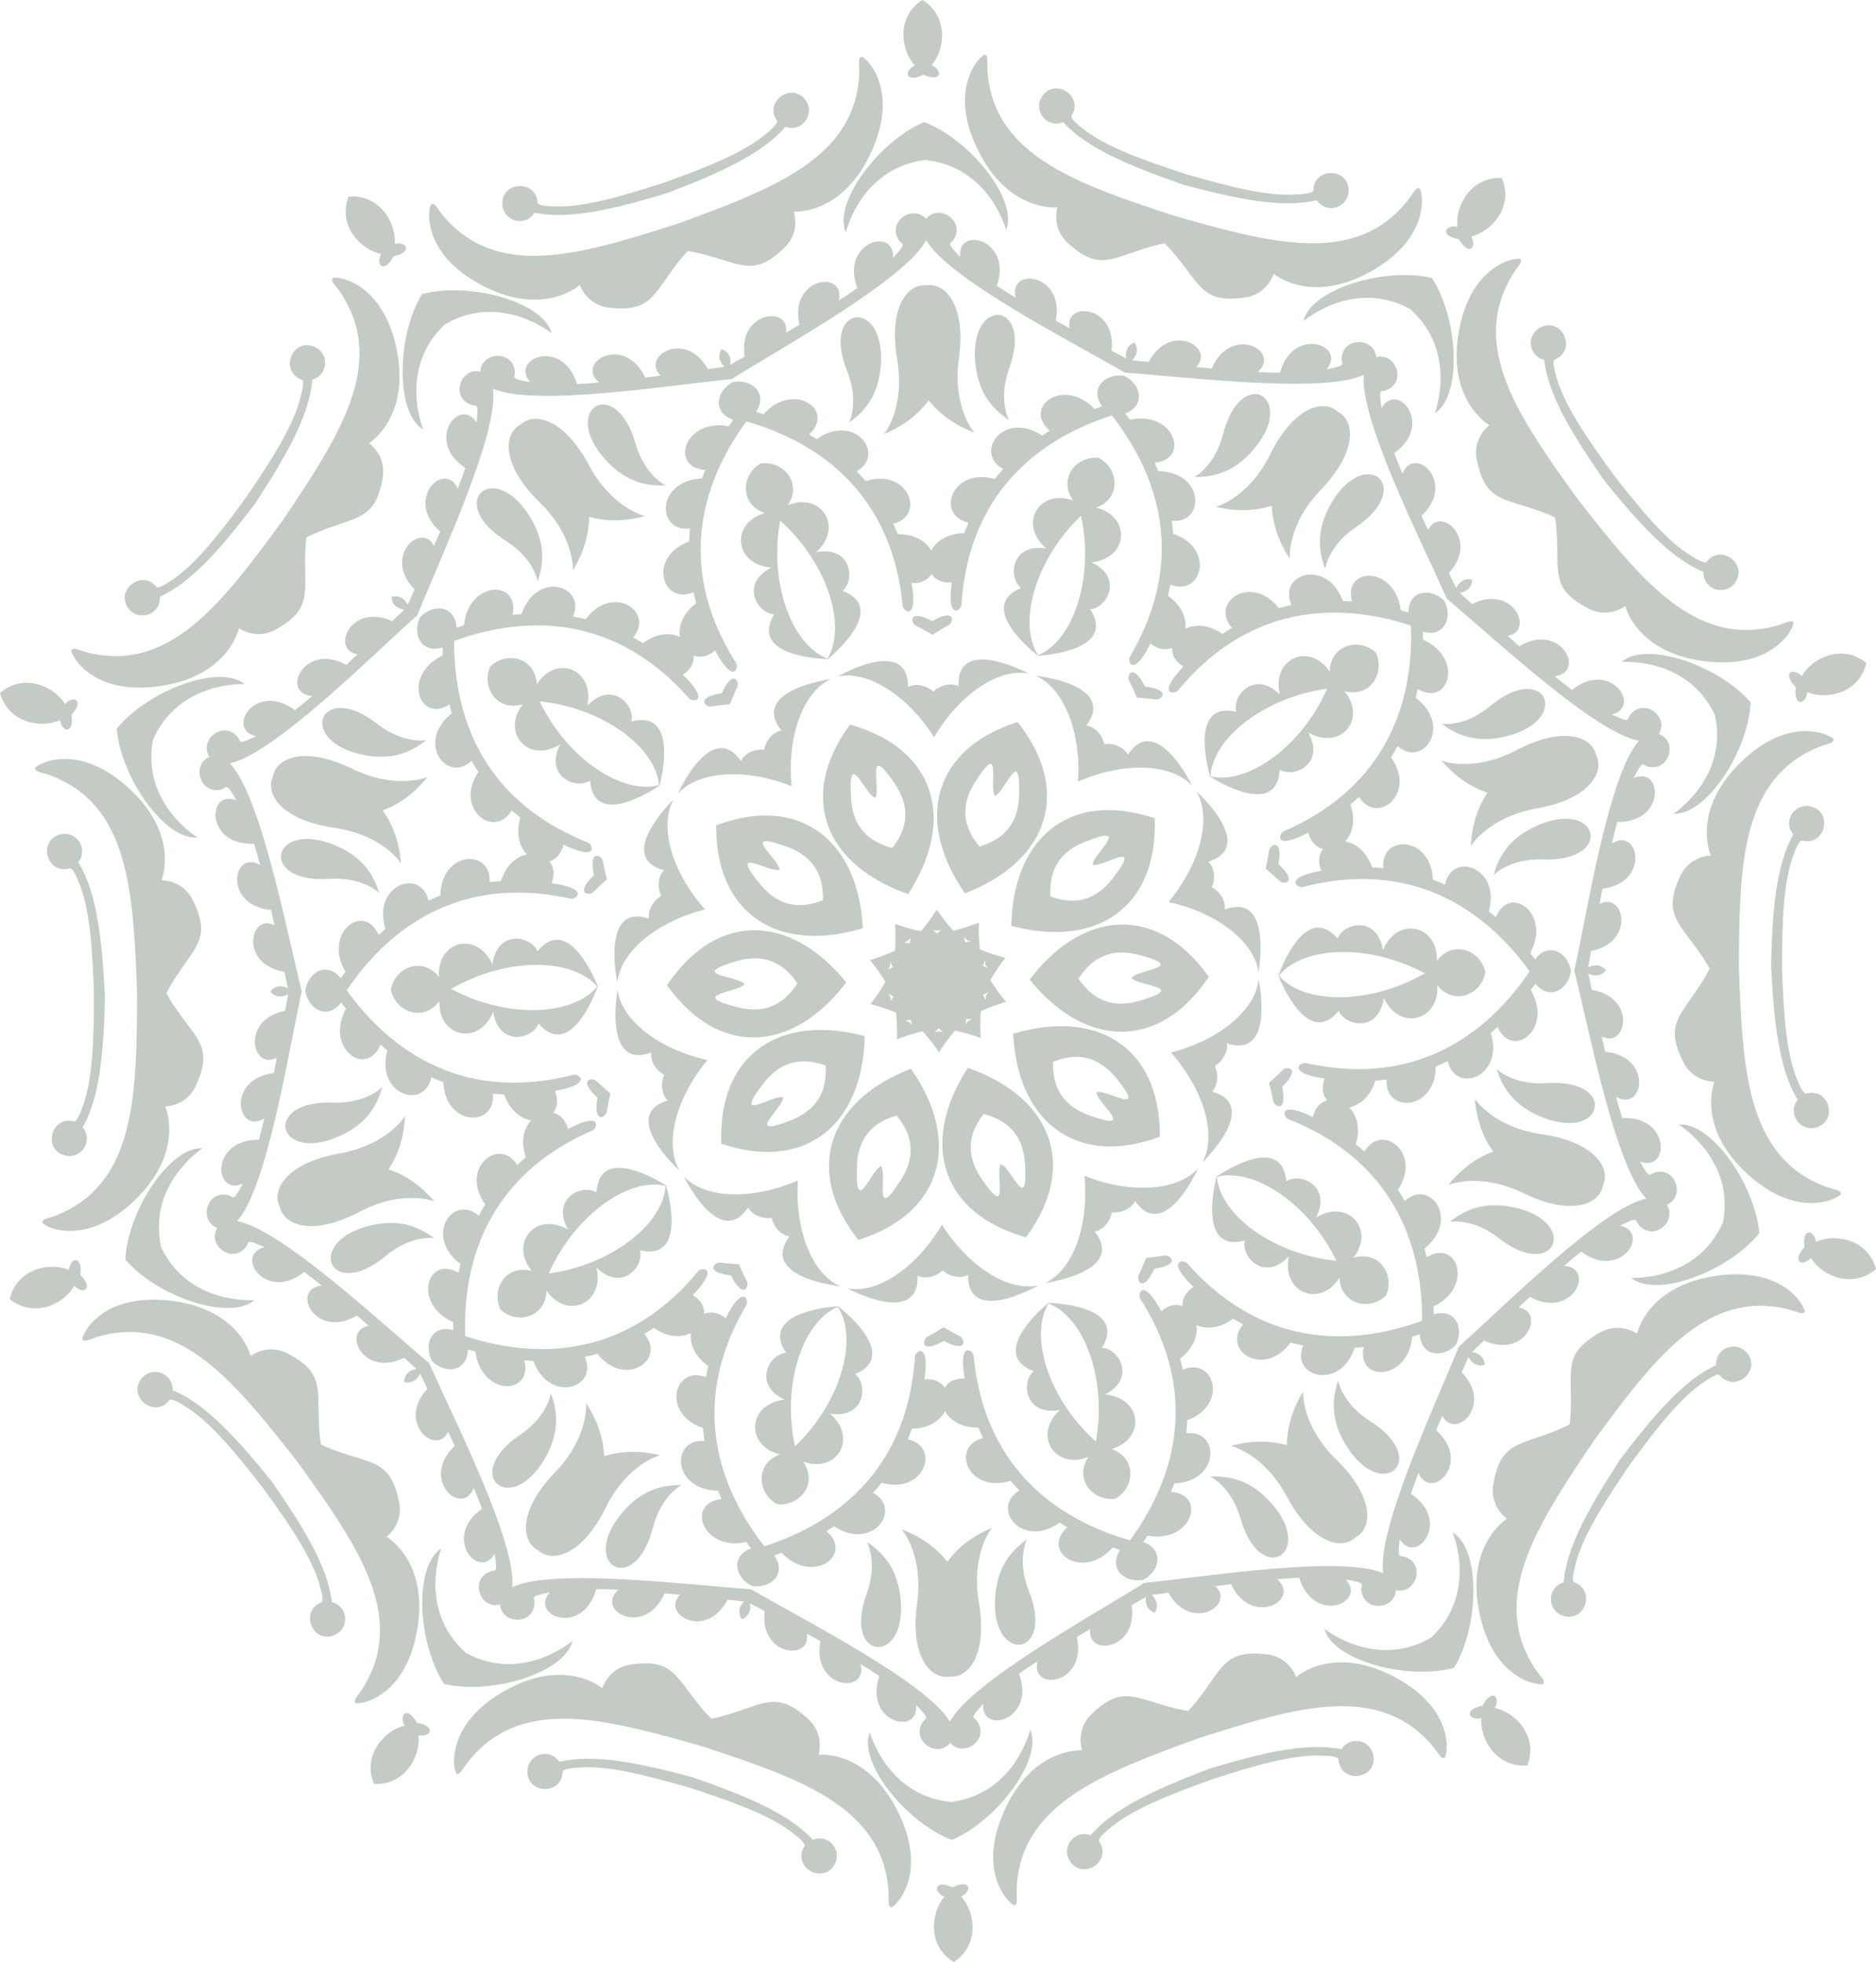 <?xml version="1.0" encoding="UTF-8"?>
<svg id="Layer_2" data-name="Layer 2" xmlns="http://www.w3.org/2000/svg" viewBox="0 0 245.2 256.48">
  <defs>
    <style>
      .cls-1 {
        opacity: .4;
      }

      .cls-2 {
        fill: #6b7c6d;
      }
    </style>
  </defs>
  <g id="Layer_1-2" data-name="Layer 1">
    <g class="cls-1">
      <g>
        <path class="cls-2" d="m90.61,232.35c-6.77-1.81-12.92-3.15-17.51-2.04-1.29-1.9-4.1-.98-4.17,1.2-.09,3.04,4.51,3.19,4.6.14.01-.46,1.49-.54,1.95-.57,3.79-.36,8.92.96,14.71,2.64,5.73,1.86,10.72,3.66,13.65,6.08.36.29,1.54,1.18,1.29,1.57-1.63,2.57,2.25,5.04,3.89,2.47,1.17-1.84-.64-4.18-2.78-3.33-3.18-3.5-9.01-5.84-15.64-8.15Z"/>
        <path class="cls-2" d="m35.52,193.66c-4.41-5.45-8.6-10.14-12.97-11.94.07-2.3-2.74-3.21-4.08-1.48-1.86,2.41,1.77,5.23,3.64,2.82.28-.37,1.52.44,1.92.68,3.28,1.94,6.66,6.02,10.35,10.78,3.54,4.87,6.52,9.26,7.47,12.94.12.45.55,1.86.12,2.03-2.83,1.12-1.14,5.4,1.69,4.28,2.03-.8,1.94-3.76-.29-4.33-.51-4.7-3.86-10.02-7.86-15.78Z"/>
        <path class="cls-2" d="m13.7,129.99c-.37-7-.99-13.26-3.47-17.29,1.41-1.81-.33-4.21-2.43-3.6-2.92.85-1.64,5.27,1.29,4.42.44-.13.97,1.25,1.15,1.68,1.51,3.5,1.85,8.78,2.04,14.81,0,6.02-.17,11.32-1.56,14.86-.16.44-.65,1.83-1.09,1.72-2.95-.76-4.09,3.7-1.14,4.46,2.11.54,3.78-1.9,2.31-3.67,2.35-4.1,2.77-10.38,2.92-17.39Z"/>
        <path class="cls-2" d="m33.47,65.64c3.82-5.88,6.99-11.31,7.35-16.02,2.21-.64,2.2-3.6.15-4.34-2.87-1.03-4.42,3.3-1.56,4.33.44.16.05,1.58-.06,2.04-.83,3.72-3.67,8.19-7.05,13.18-3.54,4.87-6.79,9.06-10,11.11-.39.26-1.6,1.1-1.89.75-1.94-2.35-5.49.59-3.55,2.93,1.39,1.68,4.18.68,4.03-1.61,4.31-1.94,8.34-6.77,12.58-12.35Z"/>
        <path class="cls-2" d="m87.29,25.21c6.55-2.51,12.3-5.04,15.37-8.64,2.16.78,3.9-1.62,2.67-3.42-1.71-2.52-5.52.07-3.8,2.59.26.38-.89,1.31-1.24,1.61-2.86,2.52-7.78,4.47-13.45,6.51-5.73,1.86-10.82,3.34-14.62,3.11-.46-.02-1.94-.05-1.97-.51-.19-3.04-4.78-2.75-4.59.29.14,2.18,2.98,3,4.21,1.06,4.63.97,10.73-.57,17.44-2.6Z"/>
        <path class="cls-2" d="m154.59,24.13c6.77,1.81,12.92,3.15,17.51,2.04,1.29,1.9,4.1.98,4.17-1.2.09-3.04-4.51-3.19-4.6-.14-.01.46-1.49.54-1.95.57-3.79.36-8.92-.96-14.71-2.64-5.73-1.86-10.72-3.66-13.65-6.08-.36-.29-1.54-1.18-1.29-1.57,1.63-2.57-2.25-5.04-3.89-2.47-1.17,1.84.64,4.18,2.78,3.33,3.18,3.5,9.01,5.84,15.64,8.15Z"/>
        <path class="cls-2" d="m209.68,62.82c4.41,5.45,8.6,10.14,12.97,11.94-.07,2.3,2.74,3.21,4.08,1.48,1.86-2.41-1.77-5.23-3.64-2.82-.28.37-1.52-.44-1.92-.68-3.28-1.94-6.66-6.02-10.35-10.78-3.54-4.87-6.52-9.26-7.47-12.94-.12-.45-.55-1.86-.12-2.03,2.83-1.12,1.14-5.4-1.69-4.28-2.03.8-1.94,3.76.29,4.33.51,4.7,3.86,10.02,7.86,15.78Z"/>
        <path class="cls-2" d="m231.5,126.49c.37,7,.99,13.26,3.47,17.29-1.41,1.81.33,4.21,2.43,3.6,2.92-.85,1.64-5.27-1.29-4.42-.44.13-.97-1.25-1.15-1.68-1.51-3.5-1.85-8.78-2.04-14.81,0-6.02.17-11.32,1.56-14.86.16-.44.65-1.83,1.09-1.72,2.95.76,4.09-3.7,1.14-4.46-2.11-.54-3.78,1.9-2.31,3.67-2.35,4.1-2.77,10.38-2.92,17.39Z"/>
        <path class="cls-2" d="m211.73,190.84c-3.82,5.88-6.99,11.31-7.35,16.02-2.21.64-2.2,3.6-.15,4.34,2.87,1.03,4.42-3.3,1.56-4.33-.44-.16-.05-1.58.06-2.04.83-3.72,3.67-8.19,7.05-13.18,3.54-4.87,6.79-9.06,10-11.11.39-.26,1.6-1.1,1.89-.75,1.94,2.35,5.49-.59,3.55-2.93-1.39-1.68-4.18-.68-4.03,1.61-4.31,1.94-8.34,6.77-12.58,12.35Z"/>
        <path class="cls-2" d="m157.91,231.27c-6.55,2.51-12.3,5.04-15.37,8.64-2.16-.78-3.9,1.62-2.67,3.42,1.71,2.52,5.52-.07,3.8-2.59-.26-.38.89-1.31,1.24-1.61,2.86-2.52,7.78-4.47,13.45-6.51,5.73-1.86,10.82-3.34,14.62-3.11.46.02,1.94.05,1.97.51.19,3.04,4.78,2.75,4.59-.29-.14-2.18-2.98-3-4.21-1.06-4.63-.97-10.73.57-17.44,2.6Z"/>
        <path class="cls-2" d="m48.88,233.2c3.99.22,6.12-3.56,5.82-6.36,1.64.28,2.29-1.15-.01-1.59-.06-.01-.13-.03-.19-.04-.03-.06-.07-.11-.1-.17-1.2-2.02-2.31-.92-1.5.53-2.74.66-5.57,3.95-4.01,7.63Z"/>
        <path class="cls-2" d="m1.27,169.82c3.1,2.52,7.04.72,8.44-1.73,1.17,1.19,2.53.42.92-1.29-.04-.05-.09-.1-.13-.15,0-.06,0-.13.02-.2.22-2.34-1.33-2.11-1.52-.45-2.61-1.08-6.83-.08-7.73,3.82Z"/>
        <path class="cls-2" d="m0,90.57c1.03,3.86,5.27,4.73,7.85,3.57.25,1.65,1.8,1.82,1.51-.5,0-.06-.01-.13-.02-.19.04-.05.08-.1.13-.15,1.55-1.76.16-2.49-.96-1.26-1.48-2.4-5.48-4.07-8.49-1.46Z"/>
        <path class="cls-2" d="m45.56,25.7c-1.44,3.73,1.49,6.92,4.25,7.5-.77,1.48.38,2.53,1.52.48.03-.06.06-.11.1-.17.06-.02.13-.03.19-.05,2.29-.52,1.59-1.92-.04-1.59.22-2.81-2.04-6.52-6.02-6.17Z"/>
        <path class="cls-2" d="m120.54,0c-3.36,2.17-2.86,6.48-.97,8.56-1.49.74-1.18,2.28.94,1.28.06-.03.12-.05.18-.08.06.02.12.05.18.07,2.15.93,2.42-.61.9-1.31,1.83-2.15,2.18-6.47-1.24-8.53Z"/>
        <path class="cls-2" d="m196.31,23.28c-3.99-.22-6.12,3.56-5.82,6.36-1.64-.28-2.29,1.15.01,1.59.06.01.13.03.19.04.03.06.07.11.1.17,1.2,2.02,2.31.92,1.5-.53,2.74-.66,5.57-3.95,4.01-7.63Z"/>
        <path class="cls-2" d="m243.93,86.66c-3.1-2.52-7.04-.72-8.44,1.73-1.17-1.19-2.53-.42-.92,1.29.04.05.09.1.13.15,0,.06,0,.13-.01.2-.22,2.34,1.33,2.11,1.52.45,2.61,1.08,6.83.08,7.73-3.82Z"/>
        <path class="cls-2" d="m245.2,165.91c-1.03-3.86-5.27-4.73-7.85-3.57-.25-1.65-1.8-1.82-1.51.5,0,.06.01.13.02.19-.04.05-.08.1-.13.15-1.55,1.76-.16,2.49.96,1.26,1.48,2.4,5.48,4.07,8.49,1.46Z"/>
        <path class="cls-2" d="m199.64,230.78c1.44-3.73-1.49-6.92-4.25-7.5.77-1.48-.38-2.53-1.52-.48-.03.06-.06.11-.1.17-.06.02-.13.03-.19.05-2.29.51-1.59,1.92.04,1.59-.22,2.81,2.04,6.52,6.02,6.17Z"/>
        <path class="cls-2" d="m124.66,256.48c3.36-2.17,2.86-6.48.97-8.56,1.49-.74,1.18-2.28-.94-1.28-.06.03-.12.05-.18.08-.06-.02-.12-.05-.18-.07-2.15-.93-2.42.61-.9,1.31-1.83,2.15-2.18,6.47,1.24,8.53Z"/>
        <path class="cls-2" d="m41.95,188.83c-.09-.5-.16-1.09-.21-1.77-.38-5.46.83-7.51-4.13-10.12-2.65-1.4-4.85.31-4.85.31,0,0-1.51-6.38-10.95-7.27-9.34-.88-11.46,5.36-10.99,5.16.51.51,1.23-.65,5.24-.99,8.94-.56,15.37,7.44,22.84,16.98,7.09,9.83,12.98,18.23,9.95,26.67-1.45,3.75-2.77,4.12-2.41,4.76-.32.4,6.26.09,8.02-9.12,1.77-9.32-3.94-12.54-3.94-12.54,0,0,2.25-1.64,1.64-4.57-1.13-5.49-3.43-4.9-8.57-6.79-.64-.24-1.19-.47-1.64-.69Z"/>
        <path class="cls-2" d="m21.74,129.86c.22-.46.51-.97.87-1.56,2.9-4.64,5.08-5.59,2.6-10.62-1.33-2.69-4.1-2.6-4.1-2.6,0,0,2.53-6.05-4.58-12.32-7.04-6.2-12.43-2.4-11.93-2.29.11.72,1.37.2,4.82,2.28,7.56,4.81,8.06,15.05,8.5,27.17-.04,12.12-.22,22.38-7.62,27.42-3.38,2.18-4.66,1.71-4.75,2.43-.5.13,5.01,3.76,11.85-2.67,6.91-6.49,4.19-12.46,4.19-12.46,0,0,2.78,0,4.02-2.73,2.32-5.1.1-5.98-2.94-10.53-.38-.57-.69-1.08-.92-1.53Z"/>
        <path class="cls-2" d="m40.05,70.26c.45-.24.98-.49,1.62-.75,5.07-2.05,7.4-1.54,8.35-7.06.51-2.95-1.79-4.52-1.79-4.52,0,0,5.61-3.41,3.53-12.66-2.05-9.15-8.64-9.25-8.3-8.86-.33.64.99.97,2.56,4.68,3.29,8.33-2.32,16.92-9.09,26.97-7.16,9.78-13.33,17.98-22.29,17.71-4.02-.22-4.78-1.36-5.27-.83-.48-.19,1.85,5.98,11.15,4.8,9.41-1.19,10.71-7.62,10.71-7.62,0,0,2.25,1.63,4.86.15,4.87-2.77,3.6-4.78,3.81-10.25.03-.69.08-1.27.15-1.78Z"/>
        <path class="cls-2" d="m89.89,32.82c.5.07,1.08.18,1.75.35,5.31,1.32,6.89,3.11,10.9-.8,2.15-2.09,1.21-4.71,1.21-4.71,0,0,6.54.54,10.3-8.17,3.72-8.61-1.56-12.56-1.51-12.05-.65.33.23,1.37-.67,5.29-2.23,8.68-11.82,12.32-23.21,16.48-11.54,3.7-21.35,6.71-28.44,1.23-3.12-2.54-3.07-3.9-3.78-3.77-.28-.43-2.02,5.93,6.2,10.44,8.31,4.57,13.14.13,13.14.13,0,0,.86,2.64,3.84,2.98,5.57.63,5.72-1.75,9.1-6.05.42-.54.81-.98,1.17-1.35Z"/>
        <path class="cls-2" d="m152.23,31.82c.37.35.77.78,1.21,1.31,3.52,4.19,3.75,6.56,9.29,5.76,2.97-.43,3.74-3.1,3.74-3.1,0,0,4.97,4.28,13.13-.55,8.07-4.78,6.12-11.08,5.86-10.64-.72-.12-.62,1.25-3.66,3.88-6.91,5.71-16.81,3.02-28.46-.31-11.52-3.79-21.21-7.12-23.73-15.72-1.03-3.89-.19-4.96-.84-5.27.03-.51-5.12,3.6-1.12,12.09,4.04,8.58,10.56,7.83,10.56,7.83,0,0-.86,2.64,1.36,4.67,4.14,3.78,5.66,1.95,10.92.45.66-.19,1.24-.32,1.74-.41Z"/>
        <path class="cls-2" d="m203.24,67.65c.09.5.16,1.09.21,1.77.38,5.46-.83,7.51,4.13,10.12,2.65,1.4,4.85-.31,4.85-.31,0,0,1.51,6.38,10.95,7.27,9.34.88,11.46-5.36,10.99-5.16-.51-.51-1.23.65-5.24.99-8.94.56-15.37-7.44-22.84-16.98-7.09-9.83-12.98-18.23-9.95-26.67,1.45-3.75,2.77-4.12,2.41-4.76.32-.4-6.26-.09-8.02,9.12-1.77,9.32,3.94,12.54,3.94,12.54,0,0-2.25,1.64-1.64,4.57,1.13,5.49,3.43,4.9,8.57,6.79.65.24,1.19.47,1.64.69Z"/>
        <path class="cls-2" d="m223.46,126.62c-.22.46-.51.97-.87,1.56-2.9,4.64-5.08,5.59-2.6,10.62,1.33,2.69,4.1,2.6,4.1,2.6,0,0-2.53,6.05,4.58,12.32,7.04,6.2,12.43,2.4,11.93,2.29-.11-.72-1.37-.2-4.82-2.28-7.56-4.81-8.06-15.05-8.5-27.17.04-12.12.22-22.38,7.62-27.42,3.38-2.18,4.66-1.71,4.75-2.43.5-.13-5.01-3.76-11.85,2.67-6.91,6.49-4.19,12.46-4.19,12.46,0,0-2.78,0-4.02,2.73-2.32,5.1-.1,5.98,2.94,10.53.38.57.69,1.08.92,1.53Z"/>
        <path class="cls-2" d="m205.15,186.21c-.45.24-.98.49-1.62.75-5.07,2.05-7.4,1.54-8.35,7.06-.51,2.95,1.79,4.52,1.79,4.52,0,0-5.61,3.41-3.53,12.66,2.05,9.15,8.64,9.25,8.3,8.86.33-.64-.99-.97-2.56-4.68-3.29-8.33,2.32-16.92,9.09-26.97,7.16-9.78,13.33-17.98,22.29-17.71,4.02.22,4.78,1.36,5.27.83.48.19-1.85-5.98-11.15-4.8-9.41,1.19-10.71,7.62-10.71,7.62,0,0-2.25-1.63-4.86-.15-4.87,2.77-3.6,4.78-3.81,10.25-.03.69-.08,1.27-.15,1.78Z"/>
        <path class="cls-2" d="m155.3,223.66c-.5-.07-1.08-.18-1.75-.35-5.31-1.32-6.89-3.11-10.9.8-2.15,2.09-1.21,4.71-1.21,4.71,0,0-6.54-.54-10.3,8.17-3.72,8.61,1.56,12.56,1.51,12.05.65-.33-.23-1.37.67-5.29,2.23-8.68,11.82-12.32,23.21-16.48,11.54-3.7,21.35-6.71,28.44-1.23,3.12,2.54,3.07,3.9,3.78,3.77.28.43,2.02-5.93-6.2-10.44-8.31-4.57-13.14-.13-13.14-.13,0,0-.86-2.64-3.84-2.98-5.57-.63-5.72,1.75-9.1,6.05-.42.54-.81.98-1.17,1.35Z"/>
        <path class="cls-2" d="m92.97,224.66c-.37-.35-.77-.78-1.21-1.31-3.52-4.19-3.75-6.56-9.29-5.76-2.97.43-3.74,3.1-3.74,3.1,0,0-4.97-4.28-13.13.55-8.07,4.78-6.12,11.08-5.86,10.64.71.12.62-1.25,3.66-3.88,6.91-5.71,16.81-3.02,28.46.31,11.52,3.79,21.22,7.12,23.73,15.72,1.03,3.89.19,4.96.84,5.27-.03.51,5.12-3.6,1.12-12.09-4.04-8.58-10.56-7.83-10.56-7.83,0,0,.86-2.64-1.36-4.67-4.14-3.78-5.66-1.95-10.92-.45-.66.19-1.24.32-1.74.41Z"/>
        <path class="cls-2" d="m98.17,207.75c-8.33-.57-25.85-2.8-31.22-.27.56-5.91-7.48-21.64-10.85-29.28-6.4-5.36-19.26-17.46-25.1-18.57,3.93-4.45,6.67-21.9,8.44-30.06-2.03-8.1-5.32-25.45-9.39-29.78,5.8-1.29,18.27-13.8,24.49-19.36,3.12-7.75,10.65-23.72,9.9-29.61,5.45,2.36,22.89-.43,31.2-1.27,7.08-4.43,22.56-12.93,25.42-18.14,3.02,5.12,18.77,13.11,25.98,17.31,8.33.57,25.85,2.8,31.22.27-.56,5.91,7.48,21.64,10.85,29.28,6.4,5.36,19.26,17.46,25.1,18.57-3.93,4.45-6.67,21.9-8.44,30.06,2.03,8.1,5.32,25.45,9.39,29.78-5.8,1.29-18.27,13.8-24.49,19.36-3.12,7.75-10.65,23.72-9.9,29.61-5.45-2.36-22.89.43-31.2,1.27-7.08,4.43-22.56,12.93-25.42,18.14-3.02-5.12-18.77-13.11-25.98-17.31Zm-32.81,2c.23,2.67,4.41,2.69,4.5-.18.02-.78-.77-.85,1.98-1.41-2.68,3.15,4.39,5.77,6.09-.44,1.19.01,1.82.04,2.9.1-3.12,2.77,3.51,6.29,6.03.46,1.61.15,1.21.11,2.03.19-2.57,2.58,3.44,5.98,6.2.65.72.07,1.44.15,2.17.23-.79.81-.78,1.67-.3,2.33.76-.28,1.26-.99,1.06-2.1.65.35,1.29.69,1.93,1.03-.71,5.96,6.17,6.52,5.49,2.94.73.39.37.2,1.79.98-1.19,6.25,6.27,7.06,5.25,3.01.93.56,1.47.89,2.46,1.55-2.08,6.09,5.24,7.89,4.79,3.78,1.96,2.01,1.27,1.62.85,2.28-1.54,2.43,1.93,4.76,3.62,2.68,1.75,2.02,5.15-.42,3.53-2.8-.44-.65-1.12-.23.78-2.3-.31,4.13,6.94,2.09,4.67-3.93.97-.69,1.5-1.03,2.41-1.63-.9,4.08,6.54,3.03,5.15-3.17,1.39-.83,1.04-.63,1.76-1.04-.56,3.6,6.3,2.81,5.4-3.12.62-.36,1.25-.72,1.89-1.09-.17,1.12.35,1.81,1.13,2.07.45-.68.44-1.54-.38-2.32.73-.1,1.45-.2,2.16-.3,2.93,5.24,8.82,1.65,6.17-.85.82-.11.42-.06,2.03-.26,2.71,5.75,9.22,2.02,6.01-.65,1.08-.09,1.71-.14,2.9-.19,1.9,6.15,8.88,3.31,6.1.24,2.77.47,1.98.56,2.03,1.34.18,2.87,4.36,2.71,4.51.04,2.61.6,3.92-3.37,1.22-4.34-.74-.26-1.04.47-.73-2.32,2.17,3.52,6.84-2.39,1.47-5.93.38-1.12.6-1.72.99-2.73,1.67,3.83,7.07-1.39,2.3-5.59.64-1.49.48-1.12.81-1.87,1.66,3.24,6.75-1.43,2.53-5.69.29-.66.59-1.32.89-2,.53,1,1.35,1.26,2.13,1.01-.03-.81-.55-1.5-1.67-1.66.53-.51,1.06-1.01,1.58-1.51,5.45,2.52,8.11-3.85,4.5-4.31.6-.57.3-.29,1.49-1.4,5.57,3.06,8.65-3.78,4.48-4.06.82-.71,1.3-1.12,2.23-1.86,5.15,3.86,9.13-2.54,5.08-3.39,2.52-1.25,1.93-.71,2.43-.1,1.83,2.22,5.12-.37,3.67-2.62,2.46-1.04,1.19-5.03-1.57-4.23-.75.22-.57,1-1.95-1.45,3.83,1.57,4.13-5.95-2.3-5.66-.35-1.13-.52-1.74-.8-2.79,3.6,2.11,4.9-5.28-1.43-5.88-.36-1.58-.27-1.19-.45-1.99,3.25,1.65,4.62-5.12-1.3-6.1-.15-.71-.3-1.41-.46-2.14,1.01.5,1.83.22,2.31-.43-.5-.64-1.33-.89-2.33-.36.13-.73.26-1.44.39-2.15,5.89-1.16,4.29-7.88,1.1-6.13.15-.81.07-.41.38-2.01,6.31-.8,4.77-8.15,1.24-5.92.25-1.06.39-1.67.71-2.81,6.43.09,5.89-7.42,2.11-5.73,1.31-2.49,1.15-1.71,1.9-1.51,2.79.72,3.93-3.31,1.43-4.27,1.38-2.29-1.99-4.77-3.75-2.5-.48.62.13,1.14-2.43-.03,4.02-.98-.16-7.25-5.18-3.23-.95-.71-1.44-1.1-2.29-1.79,4.16-.41.86-7.15-4.61-3.91-1.22-1.07-.92-.8-1.53-1.35,3.59-.58.73-6.86-4.63-4.17-.54-.48-1.07-.97-1.62-1.46,1.12-.19,1.61-.9,1.62-1.71-.78-.22-1.6.06-2.09,1.08-.32-.67-.64-1.32-.95-1.97,4.08-4.4-1.16-8.9-2.71-5.61-.36-.74-.18-.38-.87-1.85,4.64-4.35-.93-9.4-2.48-5.52-.42-1-.66-1.58-1.08-2.7,5.26-3.71.4-9.46-1.66-5.88-.41-2.78-.07-2.05.65-2.34,2.67-1.06,1.23-4.98-1.35-4.3-.23-2.67-4.41-2.69-4.5.18-.02.78.77.85-1.98,1.41,2.68-3.15-4.39-5.77-6.09.44-1.19-.01-1.82-.04-2.9-.1,3.12-2.77-3.51-6.29-6.03-.46-1.61-.15-1.21-.11-2.03-.19,2.57-2.58-3.44-5.98-6.2-.65-.72-.07-1.44-.15-2.17-.23.79-.81.78-1.67.3-2.33-.76.28-1.26.99-1.06,2.1-.65-.35-1.29-.69-1.93-1.03.71-5.96-6.17-6.52-5.49-2.94-.73-.39-.37-.2-1.79-.98,1.19-6.25-6.27-7.06-5.25-3.01-.93-.56-1.47-.89-2.46-1.55,2.08-6.09-5.24-7.89-4.79-3.78-1.96-2.01-1.27-1.62-.85-2.28,1.54-2.43-1.93-4.76-3.62-2.68-1.75-2.02-5.15.42-3.53,2.8.44.65,1.12.23-.78,2.3.31-4.13-6.94-2.09-4.67,3.93-.97.69-1.5,1.03-2.41,1.63.9-4.08-6.54-3.03-5.15,3.17-1.39.83-1.04.63-1.76,1.04.56-3.6-6.3-2.81-5.4,3.12-.62.36-1.25.72-1.89,1.09.17-1.12-.35-1.81-1.13-2.07-.45.68-.44,1.54.38,2.32-.73.1-1.45.2-2.16.3-2.93-5.24-8.82-1.65-6.17.85-.82.11-.42.06-2.03.26-2.71-5.75-9.22-2.02-6.01.65-1.08.09-1.71.14-2.9.19-1.9-6.15-8.88-3.31-6.1-.24-2.77-.47-1.98-.56-2.03-1.34-.18-2.87-4.36-2.71-4.51-.04-2.61-.6-3.92,3.37-1.22,4.34.74.26,1.04-.47.73,2.32-2.17-3.52-6.84,2.39-1.47,5.93-.38,1.12-.6,1.72-.99,2.73-1.67-3.83-7.07,1.39-2.3,5.59-.64,1.49-.48,1.12-.81,1.87-1.66-3.24-6.75,1.43-2.53,5.69-.29.66-.59,1.32-.89,2-.53-1-1.35-1.26-2.13-1.01.03.81.55,1.5,1.67,1.66-.53.51-1.06,1.01-1.58,1.51-5.45-2.52-8.11,3.85-4.5,4.31-.6.57-.3.29-1.49,1.4-5.57-3.06-8.65,3.78-4.48,4.06-.82.71-1.3,1.12-2.23,1.86-5.15-3.86-9.13,2.54-5.08,3.39-2.52,1.25-1.93.71-2.43.1-1.83-2.22-5.12.37-3.67,2.62-2.46,1.04-1.19,5.03,1.57,4.23.75-.22.57-1,1.95,1.45-3.83-1.57-4.13,5.95,2.3,5.66.35,1.13.52,1.74.8,2.79-3.6-2.11-4.9,5.28,1.43,5.88.36,1.58.27,1.19.45,1.99-3.25-1.65-4.62,5.12,1.3,6.1.15.71.3,1.41.46,2.14-1.01-.5-1.83-.22-2.31.43.5.64,1.33.89,2.33.36-.13.73-.26,1.44-.39,2.15-5.89,1.16-4.29,7.88-1.1,6.13-.15.81-.07.41-.38,2.01-6.31.8-4.77,8.15-1.24,5.92-.25,1.06-.39,1.67-.71,2.81-6.43-.09-5.89,7.42-2.11,5.73-1.31,2.49-1.15,1.71-1.9,1.51-2.79-.72-3.93,3.31-1.43,4.27-1.38,2.29,1.99,4.77,3.75,2.5.48-.62-.13-1.14,2.43.03-4.02.98.16,7.25,5.18,3.23.95.71,1.44,1.1,2.29,1.79-4.16.41-.86,7.15,4.61,3.91,1.22,1.07.92.8,1.53,1.35-3.59.58-.73,6.86,4.63,4.17.54.48,1.07.97,1.62,1.46-1.12.19-1.61.9-1.62,1.71.78.22,1.6-.06,2.09-1.08.32.67.64,1.32.95,1.97-4.08,4.4,1.16,8.9,2.71,5.61.36.74.18.38.87,1.85-4.64,4.35.93,9.4,2.48,5.52.42,1,.66,1.58,1.08,2.7-5.26,3.71-.4,9.46,1.66,5.88.41,2.78.07,2.05-.65,2.34-2.67,1.06-1.23,4.98,1.35,4.3Zm38.55-20.68c-1.75-8.03.97-16.28,5.6-18.23,2.74,4.21.35,12.57-5.6,18.23Zm39.32-.63c-6.13-5.47-8.78-13.75-6.18-18.04,4.69,1.8,7.67,9.96,6.18,18.04Zm31.44-23.62c-8.17-.82-15.19-5.96-15.61-10.96,4.85-1.3,12.06,3.55,15.61,10.96Zm11.55-37.59c-7.09,4.14-15.79,4.11-19.07.31,3.16-3.9,11.85-4.22,19.07-.31Zm-12.75-37.2c-3.31,7.52-10.36,12.6-15.25,11.46.26-5.01,7.1-10.37,15.25-11.46Zm-32.18-22.6c1.75,8.03-.97,16.28-5.6,18.23-2.74-4.21-.35-12.57,5.6-18.23Zm-39.32.63c6.13,5.47,8.78,13.75,6.18,18.04-4.69-1.8-7.67-9.96-6.18-18.04Zm-31.44,23.62c8.17.82,15.19,5.96,15.61,10.96-4.85,1.3-12.06-3.55-15.61-10.96Zm-11.55,37.59c7.1-4.14,15.79-4.11,19.07-.31-3.16,3.9-11.85,4.22-19.07.31Zm12.75,37.2c3.31-7.52,10.36-12.6,15.25-11.46-.26,5.01-7.11,10.37-15.25,11.46Zm37.81,4.29c-1.49.1-10.17.92-6.81,6.09-2.15.13-4.43,4.1-.19,6.12-4.9.57-5.14,6.03-.61,7.15-3.27,1.25-2.97,5.1-.34,6.51,2.97.31,5.38-2.7,3.38-5.57,4.37,1.62,7.25-3.04,3.51-6.26,4.64.71,4.99-3.85,3.28-5.17,5.68-2.39-1.04-7.94-2.22-8.87Zm27.49-.44c-1.15.96-7.69,6.72-1.93,8.93-1.67,1.37-1.17,5.92,3.44,5.06-3.63,3.34-.61,7.9,3.71,6.14-1.91,2.93.6,5.87,3.55,5.46,2.59-1.49,2.77-5.35-.54-6.49,4.49-1.26,4.08-6.72-.84-7.12,4.17-2.15,1.77-6.05-.38-6.11,3.19-5.28-5.51-5.82-7-5.87Zm21.98-16.51c-.37,1.45-2.27,9.96,3.69,8.36-.54,2.09,2.53,5.48,5.76,2.07-.98,4.84,4.15,6.75,6.61,2.79.17,3.5,3.93,4.4,6.08,2.33,1.22-2.73-.91-5.95-4.26-4.93,2.89-3.66-.65-7.83-4.87-5.27,2.11-4.19-2.12-5.94-3.9-4.72-.52-6.15-7.87-1.47-9.12-.63Zm8.07-26.28c.56,1.39,4.02,9.39,7.9,4.6.79,2.01,5.27,2.94,5.88-1.71,2.05,4.49,7.32,3.02,6.99-1.63,2.2,2.73,5.77,1.25,6.29-1.69-.62-2.92-4.23-4.28-6.34-1.49.19-4.66-5.13-5.96-7.04-1.4-.76-4.63-5.2-3.56-5.93-1.52-4.03-4.67-7.23,3.44-7.75,4.85Zm-8.91-26c1.27.8,8.77,5.24,9.09-.92,1.82,1.16,5.99-.71,3.75-4.84,4.3,2.42,7.7-1.86,4.7-5.42,3.38.91,5.4-2.38,4.1-5.07-2.22-2-5.94-.98-6.01,2.52-2.59-3.88-7.65-1.8-6.52,3-3.34-3.3-6.3.18-5.69,2.25-6-1.4-3.83,7.04-3.42,8.48Zm-22.49-15.8c1.49-.1,10.17-.92,6.81-6.09,2.15-.13,4.43-4.1.19-6.12,4.9-.57,5.14-6.03.61-7.15,3.27-1.25,2.97-5.1.34-6.51-2.97-.32-5.38,2.7-3.38,5.57-4.37-1.62-7.25,3.04-3.51,6.26-4.64-.71-4.99,3.85-3.28,5.17-5.68,2.39,1.04,7.94,2.22,8.87Zm-27.48.44c1.15-.96,7.69-6.72,1.93-8.93,1.67-1.37,1.17-5.92-3.44-5.06,3.63-3.34.61-7.9-3.71-6.14,1.91-2.93-.6-5.87-3.55-5.46-2.59,1.49-2.77,5.35.54,6.49-4.49,1.26-4.08,6.72.84,7.12-4.17,2.15-1.77,6.05.38,6.11-3.19,5.28,5.51,5.82,7,5.87Zm-21.98,16.51c.37-1.45,2.27-9.96-3.69-8.36.54-2.09-2.53-5.48-5.76-2.07.98-4.84-4.15-6.75-6.61-2.79-.17-3.5-3.93-4.4-6.08-2.33-1.22,2.73.91,5.95,4.26,4.93-2.89,3.66.65,7.83,4.87,5.27-2.11,4.19,2.12,5.94,3.9,4.72.52,6.15,7.87,1.47,9.12.63Zm-8.07,26.28c-.56-1.39-4.02-9.39-7.9-4.6-.79-2.01-5.27-2.94-5.88,1.71-2.05-4.49-7.32-3.02-6.99,1.63-2.2-2.73-5.77-1.25-6.29,1.69.62,2.92,4.23,4.28,6.34,1.49-.19,4.66,5.13,5.96,7.03,1.4.76,4.63,5.21,3.56,5.93,1.52,4.03,4.67,7.23-3.44,7.75-4.85Zm8.91,26c-1.27-.8-8.77-5.24-9.09.92-1.82-1.16-5.99.71-3.75,4.84-4.3-2.42-7.7,1.86-4.7,5.42-3.38-.91-5.4,2.38-4.1,5.07,2.22,2,5.94.98,6.01-2.52,2.59,3.88,7.65,1.8,6.52-3,3.34,3.3,6.3-.18,5.69-2.25,6,1.4,3.83-7.04,3.42-8.48Zm12.85,47.17c-5.16-6.58-10.44-17.85-2.36-31.52.38-.63-.44-2.88-2.69,1.72-.99-.8-1.99-.92-2.81-.59.03-.88-.41-1.78-1.5-2.44,3.57-3.69,1.17-3.69.71-3.12-10.12,12.24-22.5,11.1-30.45,8.48-.31-8.36,2.05-20.57,16.62-26.88.68-.29,1.34-2.59-3.19-.19-.33-1.23-1.07-1.91-1.93-2.12.54-.69.71-1.68.22-2.86,5.05-.89,3.12-2.29,2.41-2.11-15.38,3.96-24.73-4.24-29.62-11.04,4.66-6.94,13.75-15.44,29.25-11.98.72.16,2.61-1.31-2.47-2.03.46-1.19.26-2.18-.31-2.85.85-.24,1.57-.94,1.86-2.18,4.61,2.25,3.87-.02,3.18-.29-14.77-5.84-17.51-17.97-17.47-26.34,7.85-2.88,20.2-4.41,30.7,7.5.49.55,2.88.48-.81-3.09,1.07-.69,1.49-1.61,1.42-2.49.82.3,1.82.16,2.79-.68,2.4,4.53,3.14,2.26,2.75,1.64-8.52-13.4-3.61-24.83,1.34-31.58,8.05,2.29,18.93,8.3,20.43,24.11.07.73,2.05,2.08,1.17-2.98,1.27.07,2.15-.43,2.61-1.18.49.73,1.38,1.2,2.65,1.09-.72,5.08,1.22,3.67,1.26,2.94.99-15.85,11.68-22.21,19.65-24.76,5.16,6.58,10.44,17.85,2.36,31.52-.38.63.44,2.88,2.69-1.72.99.8,1.99.92,2.81.59-.03.88.41,1.78,1.5,2.44-3.57,3.69-1.17,3.69-.71,3.12,10.12-12.24,22.5-11.1,30.45-8.48.31,8.36-2.05,20.57-16.62,26.88-.68.29-1.34,2.59,3.19.19.33,1.23,1.07,1.91,1.93,2.12-.54.69-.71,1.68-.22,2.86-5.05.89-3.12,2.29-2.4,2.11,15.38-3.96,24.73,4.24,29.62,11.04-4.66,6.94-13.75,15.44-29.25,11.98-.72-.16-2.61,1.31,2.47,2.03-.46,1.19-.26,2.18.31,2.85-.84.24-1.57.94-1.86,2.18-4.61-2.25-3.87.02-3.18.29,14.77,5.84,17.51,17.97,17.47,26.34-7.85,2.88-20.2,4.41-30.7-7.5-.48-.55-2.88-.48.81,3.09-1.07.69-1.49,1.61-1.42,2.49-.82-.3-1.82-.16-2.79.68-2.4-4.53-3.14-2.26-2.75-1.64,8.52,13.4,3.61,24.83-1.34,31.58-8.05-2.29-18.93-8.3-20.43-24.11-.07-.73-2.05-2.08-1.17,2.98-1.27-.07-2.15.43-2.61,1.18-.49-.73-1.38-1.2-2.65-1.09.72-5.08-1.22-3.67-1.26-2.94-.99,15.85-11.68,22.21-19.65,24.76Zm-9.61-27.87c-.16,1.37.44,3.01,2.28,4.33-.12.49-.23.97-.32,1.45-4.13-1.65-5.9,4.79-.36,6.64.04.57.1,1.14.18,1.7-4.43-.4-4.28,6.41,1.77,6.49.15.37.3.73.46,1.09-4.72.48-2.53,6.88,3.25,5.62.2.29.4.56.61.83-2.7,1-2.13,3.83.14,4.92,2.5.37,4.55-1.65,2.88-3.99.32-.11.64-.23.97-.35,4.08,4.28,9.48.22,5.85-2.83.33-.2.66-.42.99-.64,5.05,3.33,9.01-2.22,5.11-4.38.38-.42.75-.85,1.11-1.3,5.62,1.58,7.78-4.74,3.43-5.69.19-.45.37-.91.55-1.38,2.26-.05,3.68-1.08,4.31-2.3.67,1.2,2.12,2.18,4.38,2.16.19.46.38.92.59,1.36-4.31,1.09-1.96,7.34,3.61,5.58.37.44.75.86,1.15,1.27-3.82,2.28.31,7.7,5.25,4.21.34.21.67.41,1.01.61-3.54,3.16,1.99,7.05,5.93,2.64.33.11.66.22.98.32-1.59,2.4.53,4.35,3.01,3.9,2.24-1.17,2.71-4.01-.02-4.93.19-.28.39-.56.58-.85,5.82,1.07,7.8-5.4,3.07-5.72.15-.36.29-.73.43-1.1,6.05-.27,5.98-7.09,1.56-6.55.06-.56.1-1.13.13-1.7,5.48-2.03,3.5-8.4-.57-6.62-.1-.48-.23-.96-.37-1.44,1.8-1.37,2.34-3.04,2.14-4.4,1.25.57,3,.52,4.82-.83.43.26.85.52,1.28.75-2.85,3.42,2.73,7.09,6.2,2.39.56.14,1.12.25,1.67.35-1.75,4.09,4.78,6.05,6.72.32.4-.03.79-.06,1.18-.11-1.01,4.63,5.76,4.53,6.35-1.35.33-.1.66-.21.98-.32.12,2.87,2.98,3.21,4.73,1.39,1.12-2.26-.16-4.84-2.91-3.98,0-.34-.02-.68-.03-1.03,5.34-2.56,3.14-8.95-.88-6.43-.09-.38-.19-.76-.3-1.14,4.73-3.78.67-9.25-2.58-6.22-.28-.49-.58-.97-.9-1.45,3.24-4.86-2.11-8.86-4.35-5.02-.36-.32-.75-.64-1.14-.95.65-2.17.11-3.83-.86-4.81,1.35-.27,2.73-1.35,3.41-3.5.5-.04,1-.08,1.48-.14-.29,4.44,6.37,4.13,6.42-1.71.53-.22,1.05-.45,1.56-.7.99,4.34,7.42,2.09,5.63-3.69.3-.26.6-.51.89-.78,1.91,4.34,7.32.28,4.34-4.83.21-.28.41-.56.61-.84,1.79,2.26,4.3.84,4.64-1.66-.42-2.49-2.98-3.82-4.69-1.51-.2-.27-.42-.54-.63-.82,2.81-5.21-2.72-9.09-4.5-4.69-.3-.25-.6-.5-.91-.75,1.61-5.83-4.89-7.88-5.74-3.51-.51-.23-1.04-.45-1.58-.65-.24-5.84-6.91-5.93-6.47-1.5-.48-.05-.98-.07-1.48-.1-.75-2.13-2.16-3.16-3.52-3.39.93-1.01,1.42-2.69.7-4.84.38-.32.76-.65,1.11-.99,2.37,3.77,7.59-.4,4.19-5.16.3-.49.59-.98.85-1.48,3.35,2.93,7.23-2.67,2.38-6.3.09-.38.18-.77.26-1.15,4.1,2.39,6.09-4.07.68-6.46,0-.35,0-.69,0-1.03,2.77.77,3.97-1.85,2.78-4.07-1.8-1.77-4.65-1.34-4.68,1.54-.32-.1-.66-.19-.99-.29-.78-5.87-7.55-5.75-6.39-1.15-.39-.03-.78-.05-1.18-.07-2.13-5.67-8.59-3.5-6.71.54-.55.11-1.11.25-1.66.4-3.62-4.58-9.08-.74-6.12,2.59-.42.25-.84.52-1.26.79-1.86-1.29-3.61-1.29-4.84-.67.16-1.37-.44-3.01-2.28-4.33.12-.49.23-.97.32-1.45,4.13,1.65,5.9-4.79.36-6.64-.04-.57-.1-1.14-.18-1.7,4.43.4,4.28-6.41-1.77-6.49-.15-.37-.3-.73-.46-1.09,4.72-.48,2.53-6.88-3.25-5.62-.2-.29-.4-.56-.61-.83,2.7-1,2.13-3.83-.14-4.92-2.5-.37-4.55,1.65-2.88,3.99-.32.11-.64.23-.97.35-4.08-4.28-9.48-.22-5.85,2.83-.33.2-.66.42-.99.64-5.05-3.33-9.01,2.22-5.11,4.38-.38.42-.75.85-1.11,1.3-5.62-1.58-7.78,4.74-3.43,5.69-.19.45-.37.91-.55,1.38-2.26.05-3.68,1.08-4.31,2.3-.67-1.2-2.12-2.18-4.38-2.16-.19-.46-.38-.92-.59-1.36,4.31-1.09,1.96-7.34-3.61-5.58-.37-.44-.75-.86-1.15-1.27,3.82-2.28-.31-7.7-5.25-4.21-.34-.21-.67-.41-1.01-.61,3.54-3.16-1.99-7.05-5.93-2.64-.33-.11-.66-.22-.98-.32,1.59-2.4-.53-4.35-3.01-3.9-2.24,1.17-2.71,4.01.02,4.93-.19.28-.39.56-.58.85-5.82-1.07-7.8,5.4-3.07,5.72-.15.36-.29.73-.43,1.1-6.05.27-5.98,7.09-1.56,6.55-.06.56-.1,1.13-.13,1.7-5.48,2.03-3.5,8.4.57,6.62.1.48.23.96.37,1.44-1.8,1.37-2.34,3.04-2.14,4.4-1.25-.57-3-.52-4.82.83-.43-.26-.85-.52-1.28-.75,2.85-3.42-2.73-7.09-6.2-2.39-.56-.14-1.12-.25-1.67-.35,1.75-4.09-4.78-6.05-6.72-.32-.4.03-.79.06-1.18.11,1.01-4.63-5.76-4.53-6.35,1.35-.33.1-.66.21-.98.32-.12-2.87-2.98-3.21-4.73-1.39-1.12,2.26.16,4.84,2.91,3.98,0,.34.02.68.03,1.03-5.34,2.56-3.14,8.95.88,6.43.09.38.19.76.3,1.14-4.73,3.78-.67,9.25,2.58,6.22.28.49.58.97.9,1.45-3.24,4.86,2.11,8.86,4.35,5.02.36.32.75.64,1.14.95-.65,2.17-.11,3.83.86,4.81-1.35.27-2.73,1.35-3.41,3.5-.5.04-1,.08-1.48.14.29-4.44-6.37-4.13-6.42,1.71-.53.22-1.05.45-1.56.7-.99-4.34-7.42-2.09-5.63,3.69-.3.26-.6.51-.89.78-1.91-4.34-7.32-.28-4.34,4.83-.21.28-.41.56-.61.84-1.79-2.26-4.3-.84-4.64,1.66.42,2.49,2.98,3.82,4.69,1.51.2.27.42.54.63.82-2.81,5.21,2.72,9.09,4.5,4.69.3.25.6.5.91.75-1.61,5.83,4.89,7.88,5.74,3.51.51.23,1.04.45,1.58.65.24,5.84,6.91,5.93,6.47,1.5.48.05.98.07,1.48.1.75,2.13,2.16,3.16,3.52,3.39-.93,1.01-1.42,2.69-.7,4.84-.38.32-.76.65-1.11.99-2.37-3.77-7.59.4-4.19,5.16-.3.49-.59.98-.85,1.48-3.35-2.93-7.23,2.67-2.38,6.3-.09.38-.18.77-.26,1.15-4.1-2.39-6.09,4.07-.68,6.46,0,.35,0,.69,0,1.03-2.77-.77-3.97,1.85-2.78,4.07,1.8,1.77,4.65,1.34,4.68-1.54.32.1.65.19.99.29.78,5.87,7.55,5.75,6.39,1.15.39.03.78.05,1.18.07,2.13,5.67,8.59,3.5,6.71-.54.55-.11,1.11-.25,1.66-.4,3.62,4.58,9.08.74,6.12-2.59.42-.25.84-.52,1.26-.79,1.86,1.29,3.61,1.29,4.84.67Z"/>
        <path class="cls-2" d="m58.06,220.13c6.21,1.48,15.86-1.49,16.77-5.64,0,0-6.49,5.63-13.93,1.59-6.33-5.63-3.23-13.64-3.23-13.64-3.6,2.27-3.11,12.35.38,17.69Z"/>
        <path class="cls-2" d="m16.37,164.65c4.16,4.85,13.7,8.12,16.89,5.29,0,0-8.56.75-12.2-6.9-1.81-8.27,5.41-12.93,5.41-12.93-4.25-.28-9.78,8.16-10.09,14.54Z"/>
        <path class="cls-2" d="m15.26,95.26c.52,6.37,6.31,14.62,10.55,14.21,0,0-7.36-4.43-5.82-12.75,3.4-7.76,11.98-7.29,11.98-7.29-3.27-2.72-12.71.86-16.71,5.83Z"/>
        <path class="cls-2" d="m55.15,38.46c-3.32,5.45-3.49,15.54.18,17.7,0,0-3.35-7.91,2.79-13.74,7.31-4.28,13.97,1.14,13.97,1.14-1.05-4.12-10.78-6.78-16.95-5.1Z"/>
        <path class="cls-2" d="m120.8,15.96c-5.89,2.46-11.95,10.52-10.25,14.42,0,0,1.94-8.37,10.33-9.47,8.43.83,10.63,9.14,10.63,9.14,1.58-3.95-4.74-11.82-10.71-14.09Z"/>
        <path class="cls-2" d="m187.14,36.34c-6.21-1.48-15.86,1.49-16.77,5.64,0,0,6.49-5.63,13.93-1.59,6.33,5.63,3.23,13.64,3.23,13.64,3.6-2.27,3.11-12.35-.38-17.69Z"/>
        <path class="cls-2" d="m228.83,91.83c-4.16-4.85-13.7-8.12-16.89-5.29,0,0,8.56-.75,12.2,6.9,1.81,8.27-5.41,12.93-5.41,12.93,4.25.28,9.78-8.16,10.09-14.54Z"/>
        <path class="cls-2" d="m229.94,161.22c-.52-6.37-6.31-14.62-10.55-14.21,0,0,7.36,4.43,5.82,12.75-3.4,7.76-11.98,7.29-11.98,7.29,3.27,2.72,12.7-.86,16.71-5.83Z"/>
        <path class="cls-2" d="m190.05,218.02c3.32-5.45,3.49-15.54-.18-17.7,0,0,3.35,7.91-2.79,13.74-7.31,4.28-13.97-1.14-13.97-1.14,1.05,4.12,10.78,6.78,16.95,5.1Z"/>
        <path class="cls-2" d="m124.4,240.52c5.89-2.46,11.95-10.52,10.25-14.42,0,0-1.94,8.37-10.33,9.47-8.43-.83-10.63-9.14-10.63-9.14-1.58,3.95,4.74,11.82,10.71,14.09Z"/>
        <path class="cls-2" d="m70.33,202.66c1.78,1.67,5.72.76,8.83-5.56,2.85-5.78,7.12-6.88,7.12-6.88-2.61-.61-5-.58-7.32.14-.11-2.42-.89-4.68-2.35-6.93,0,0,.41,4.39-4.06,9.03-4.88,5.07-4.41,9.09-2.23,10.19Z"/>
        <path class="cls-2" d="m36.57,157.72c.45,2.4,4.18,3.97,10.41.7,5.7-3,9.8-1.38,9.8-1.38-1.76-2.03-3.71-3.41-6-4.18,1.34-2.02,2.03-4.31,2.17-6.99,0,0-2.25,3.79-8.59,4.92-6.93,1.23-8.91,4.77-7.8,6.94Z"/>
        <path class="cls-2" d="m35.67,101.53c-1.04,2.21,1.05,5.67,8.01,6.68,6.37.92,8.74,4.64,8.74,4.64-.23-2.67-1-4.94-2.4-6.91,2.27-.85,4.18-2.29,5.87-4.37,0,0-4.05,1.74-9.84-1.07-6.33-3.08-10.01-1.38-10.38,1.03Z"/>
        <path class="cls-2" d="m67.97,55.54c-2.14,1.17-2.49,5.21,2.56,10.12,4.61,4.49,4.35,8.9,4.35,8.9,1.38-2.3,2.1-4.58,2.12-7,2.33.65,4.73.6,7.32-.09,0,0-4.3-.97-7.33-6.65-3.31-6.21-7.28-7-9.01-5.27Z"/>
        <path class="cls-2" d="m121.14,37.31c-2.42-.31-5.07,2.75-3.88,9.69,1.09,6.35-1.71,9.75-1.71,9.75,2.47-1.04,4.39-2.47,5.83-4.42,1.51,1.9,3.47,3.26,5.97,4.23,0,0-2.91-3.31-2.02-9.69.97-6.97-1.78-9.94-4.19-9.56Z"/>
        <path class="cls-2" d="m174.86,53.82c-1.78-1.67-5.72-.75-8.83,5.56-2.85,5.78-7.12,6.88-7.12,6.88,2.61.61,5,.58,7.32-.14.11,2.42.89,4.68,2.35,6.93,0,0-.41-4.39,4.06-9.03,4.88-5.07,4.41-9.09,2.23-10.19Z"/>
        <path class="cls-2" d="m208.62,98.76c-.45-2.4-4.18-3.97-10.41-.7-5.7,3-9.8,1.38-9.8,1.38,1.76,2.03,3.71,3.41,6,4.18-1.34,2.02-2.03,4.31-2.17,6.99,0,0,2.25-3.79,8.59-4.92,6.93-1.23,8.91-4.77,7.8-6.94Z"/>
        <path class="cls-2" d="m209.52,154.95c1.04-2.21-1.05-5.67-8.01-6.68-6.37-.92-8.75-4.64-8.75-4.64.23,2.67,1,4.94,2.4,6.91-2.27.85-4.18,2.29-5.87,4.37,0,0,4.05-1.74,9.84,1.07,6.33,3.08,10.01,1.38,10.38-1.03Z"/>
        <path class="cls-2" d="m177.22,200.94c2.14-1.17,2.49-5.21-2.55-10.12-4.61-4.49-4.35-8.9-4.35-8.9-1.38,2.3-2.09,4.58-2.12,7-2.33-.65-4.73-.6-7.32.09,0,0,4.3.97,7.33,6.65,3.31,6.21,7.29,7,9.01,5.27Z"/>
        <path class="cls-2" d="m124.06,219.17c2.42.31,5.07-2.75,3.88-9.69-1.09-6.35,1.71-9.75,1.71-9.75-2.47,1.04-4.39,2.47-5.83,4.42-1.51-1.9-3.47-3.26-5.97-4.23,0,0,2.91,3.31,2.02,9.69-.97,6.97,1.78,9.94,4.19,9.56Z"/>
        <path class="cls-2" d="m85.33,199.74c1.08-4.26,3.76-5.61,3.76-5.61-3.17-.05-5.63,1.07-7.82,3.68-5.68,6.78,1.74,11.07,4.05,1.92Z"/>
        <path class="cls-2" d="m134.48,207.99c-1.63-4.08-.25-6.75-.25-6.75-2.6,1.82-3.92,4.17-4.16,7.57-.61,8.82,7.92,7.93,4.41-.83Z"/>
        <path class="cls-2" d="m179.08,185.78c-3.72-2.34-4.17-5.31-4.17-5.31-1.03,3-.72,5.68,1.09,8.57,4.69,7.5,11.07,1.76,3.08-3.26Z"/>
        <path class="cls-2" d="m202.11,141.59c-4.38.29-6.49-1.85-6.49-1.85.93,3.03,2.76,5.02,5.92,6.3,8.2,3.31,9.99-5.08.58-4.45Z"/>
        <path class="cls-2" d="m194.77,92.3c-3.37,2.81-6.34,2.32-6.34,2.32,2.53,1.91,5.18,2.44,8.49,1.62,8.58-2.15,5.1-9.98-2.15-3.94Z"/>
        <path class="cls-2" d="m159.86,56.74c-1.08,4.26-3.76,5.61-3.76,5.61,3.17.05,5.63-1.07,7.82-3.68,5.68-6.78-1.74-11.07-4.05-1.92Z"/>
        <path class="cls-2" d="m110.72,48.49c1.63,4.08.25,6.75.25,6.75,2.6-1.82,3.92-4.17,4.16-7.57.61-8.82-7.92-7.93-4.41.83Z"/>
        <path class="cls-2" d="m66.11,70.7c3.72,2.34,4.17,5.31,4.17,5.31,1.03-3,.72-5.68-1.09-8.57-4.69-7.5-11.07-1.76-3.08,3.26Z"/>
        <path class="cls-2" d="m43.08,114.89c4.38-.29,6.49,1.85,6.49,1.85-.93-3.03-2.76-5.02-5.92-6.3-8.2-3.31-9.99,5.08-.58,4.45Z"/>
        <path class="cls-2" d="m50.42,164.18c3.37-2.81,6.34-2.32,6.34-2.32-2.53-1.91-5.18-2.44-8.49-1.62-8.58,2.15-5.1,9.98,2.15,3.94Z"/>
        <path class="cls-2" d="m67.99,187.56c3.64-2.46,4-5.44,4-5.44,1.13,2.96.9,5.66-.81,8.6-4.45,7.64-11.01,2.12-3.19-3.16Z"/>
        <path class="cls-2" d="m113.28,208.33c1.5-4.13.03-6.75.03-6.75,2.65,1.73,4.06,4.05,4.4,7.44.89,8.8-7.66,8.18-4.43-.68Z"/>
        <path class="cls-2" d="m162.14,198.51c-1.21-4.22-3.94-5.48-3.94-5.48,3.17-.16,5.66.89,7.93,3.43,5.9,6.59-1.39,11.12-3.99,2.05Z"/>
        <path class="cls-2" d="m195.89,161.85c-3.46-2.7-6.41-2.12-6.41-2.12,2.47-1.99,5.1-2.61,8.43-1.89,8.64,1.87,5.41,9.81-2.02,4.01Z"/>
        <path class="cls-2" d="m201.65,112.35c-4.39-.15-6.43,2.05-6.43,2.05.83-3.06,2.6-5.11,5.71-6.48,8.09-3.57,10.15,4.76.72,4.43Z"/>
        <path class="cls-2" d="m177.21,68.92c-3.64,2.46-4,5.44-4,5.44-1.13-2.96-.9-5.66.81-8.6,4.45-7.64,11.01-2.12,3.19,3.16Z"/>
        <path class="cls-2" d="m131.91,48.15c-1.5,4.13-.03,6.75-.03,6.75-2.65-1.73-4.06-4.05-4.4-7.44-.89-8.8,7.66-8.18,4.43.68Z"/>
        <path class="cls-2" d="m83.06,57.97c1.21,4.22,3.94,5.48,3.94,5.48-3.17.16-5.66-.89-7.93-3.43-5.9-6.59,1.39-11.12,3.99-2.05Z"/>
        <path class="cls-2" d="m49.31,94.63c3.46,2.7,6.41,2.12,6.41,2.12-2.47,1.99-5.1,2.61-8.43,1.89-8.64-1.87-5.41-9.81,2.02-4.01Z"/>
        <path class="cls-2" d="m43.55,144.13c4.39.15,6.43-2.05,6.43-2.05-.83,3.06-2.6,5.11-5.71,6.48-8.09,3.57-10.15-4.76-.72-4.43Z"/>
      </g>
      <g>
        <path class="cls-2" d="m79.78,142.92c-.18.78-.34,1.59-.47,2.43-.1.66-1.82,1.73-1.22-1.85-2.67-2.47-.66-2.67-.17-2.21.62.58,1.24,1.13,1.86,1.63Z"/>
        <path class="cls-2" d="m79.33,114.94c-.61.53-1.21,1.09-1.81,1.69-.47.48-2.49.33.1-2.22-.71-3.57,1.04-2.55,1.16-1.89.16.84.34,1.64.55,2.42Z"/>
        <path class="cls-2" d="m95.41,92.05c-.8.07-1.62.17-2.46.31-.66.11-2.21-1.19,1.38-1.74,1.52-3.3,2.34-1.45,2.05-.85-.36.77-.69,1.53-.98,2.28Z"/>
        <path class="cls-2" d="m121.87,82.98c-.69-.41-1.41-.81-2.17-1.2-.6-.3-1.09-2.27,2.14-.59,3.17-1.78,2.75.2,2.16.52-.75.41-1.46.83-2.13,1.27Z"/>
        <path class="cls-2" d="m148.61,91.2c-.31-.74-.66-1.49-1.05-2.24-.31-.6.45-2.47,2.08.78,3.61.43,2.1,1.78,1.44,1.69-.84-.11-1.67-.18-2.47-.23Z"/>
        <path class="cls-2" d="m165.42,113.56c.18-.78.34-1.59.47-2.43.1-.66,1.82-1.73,1.22,1.85,2.67,2.47.66,2.67.17,2.21-.62-.58-1.24-1.13-1.86-1.63Z"/>
        <path class="cls-2" d="m165.87,141.54c.61-.53,1.21-1.09,1.81-1.69.47-.48,2.49-.33-.1,2.22.71,3.57-1.04,2.55-1.16,1.89-.16-.84-.34-1.64-.55-2.42Z"/>
        <path class="cls-2" d="m149.79,164.43c.8-.07,1.62-.17,2.46-.31.66-.11,2.21,1.19-1.38,1.74-1.52,3.3-2.34,1.45-2.05.85.36-.77.69-1.53.98-2.28Z"/>
        <path class="cls-2" d="m123.32,173.5c.69.41,1.41.81,2.17,1.2.6.3,1.09,2.27-2.14.59-3.17,1.78-2.75-.2-2.16-.52.75-.41,1.46-.83,2.13-1.27Z"/>
        <path class="cls-2" d="m96.58,165.28c.31.74.66,1.49,1.05,2.24.31.6-.45,2.47-2.08-.78-3.61-.43-2.1-1.78-1.44-1.69.84.11,1.67.18,2.47.23Z"/>
        <path class="cls-2" d="m92.47,138.57c-4.1,4.91-5.71,10.93-3.66,14.45,0,0-7.96-7.16-1.54-9.18-.78-.72-.98-2.18-.45-3.34-1.13-.59-1.86-1.87-1.69-2.91-6.32,2.34-4.42-8.19-4.42-8.19.54,4.04,5.51,7.8,11.76,9.17Z"/>
        <path class="cls-2" d="m92.15,118.88c-6.2,1.57-11.05,5.49-11.46,9.54,0,0-2.24-10.47,4.15-8.33-.2-1.04.48-2.34,1.59-2.97-.57-1.14-.41-2.6.35-3.35-6.49-1.82,1.24-9.23,1.24-9.23-1.94,3.58-.13,9.55,4.12,14.33Z"/>
        <path class="cls-2" d="m103.47,102.78c-5.94-2.38-12.17-2.06-14.88.99,0,0,4.35-9.79,8.26-4.3.45-.96,1.77-1.61,3.03-1.46.21-1.26,1.2-2.34,2.25-2.51-4.18-5.28,6.43-6.73,6.43-6.73-3.68,1.76-5.72,7.65-5.09,14.02Z"/>
        <path class="cls-2" d="m122.09,96.39c-3.41-5.42-8.63-8.81-12.62-7.95,0,0,9.27-5.36,9.21,1.37.93-.51,2.38-.26,3.31.6.91-.89,2.35-1.19,3.29-.7-.28-6.73,9.16-1.67,9.16-1.67-4.01-.74-9.12,2.82-12.36,8.35Z"/>
        <path class="cls-2" d="m140.9,102.18c.43-6.38-1.8-12.21-5.54-13.85,0,0,10.65,1.11,6.64,6.52,1.05.13,2.08,1.18,2.33,2.43,1.26-.19,2.6.42,3.08,1.37,3.73-5.61,8.39,4.03,8.39,4.03-2.81-2.95-9.04-3.08-14.9-.51Z"/>
        <path class="cls-2" d="m152.73,117.91c4.1-4.91,5.71-10.94,3.66-14.45,0,0,7.96,7.16,1.54,9.18.78.72.98,2.18.45,3.34,1.13.59,1.86,1.87,1.69,2.91,6.32-2.34,4.42,8.19,4.42,8.19-.54-4.04-5.51-7.8-11.76-9.17Z"/>
        <path class="cls-2" d="m153.04,137.59c6.2-1.57,11.05-5.49,11.46-9.54,0,0,2.24,10.47-4.15,8.33.2,1.04-.48,2.34-1.59,2.97.57,1.14.4,2.6-.35,3.35,6.49,1.82-1.24,9.23-1.24,9.23,1.94-3.58.13-9.55-4.12-14.33Z"/>
        <path class="cls-2" d="m141.73,153.7c5.94,2.38,12.17,2.06,14.88-.99,0,0-4.35,9.79-8.26,4.3-.45.96-1.77,1.61-3.03,1.46-.21,1.26-1.2,2.34-2.25,2.51,4.18,5.28-6.43,6.73-6.43,6.73,3.68-1.76,5.72-7.65,5.09-14.02Z"/>
        <path class="cls-2" d="m123.11,160.08c3.41,5.42,8.63,8.81,12.62,7.95,0,0-9.27,5.36-9.21-1.37-.93.51-2.38.26-3.31-.6-.91.89-2.35,1.19-3.29.7.28,6.73-9.16,1.67-9.16,1.67,4.01.74,9.12-2.82,12.36-8.35Z"/>
        <path class="cls-2" d="m104.29,154.3c-.43,6.38,1.8,12.21,5.54,13.85,0,0-10.65-1.11-6.64-6.52-1.05-.13-2.08-1.18-2.33-2.43-1.26.19-2.6-.42-3.08-1.37-3.73,5.61-8.39-4.03-8.39-4.03,2.81,2.95,9.04,3.08,14.9.51Z"/>
        <path class="cls-2" d="m107.91,139.28c-2.38-.83-5.43-1.14-8.13,2.35-4.18,5.4,1.26,1.39,2.59,1.81.03,1.4-5.33,5.51,1.01,3,4.11-1.63,4.66-4.64,4.53-7.16Zm-13.63,10.24c-.03-.8-.02-1.65.05-2.55.68-9.62,8.12-14.34,18.69-11.52-.24,10.93-6.84,16.76-16.27,14.74-.89-.19-1.7-.41-2.46-.67Z"/>
        <path class="cls-2" d="m104.22,128.53c-1.44-2.07-3.72-4.11-7.96-2.88-6.55,1.91.2,1.86,1.04,2.99-.8,1.15-7.55,1.32-.94,3.02,4.28,1.1,6.5-1.01,7.87-3.13Zm-17.04.27c.44-.67.95-1.34,1.54-2.04,6.21-7.38,15-6.83,21.89,1.66-6.62,8.71-15.39,9.54-21.83,2.36-.6-.67-1.14-1.34-1.6-1.99Z"/>
        <path class="cls-2" d="m107.56,117.68c.05-2.52-.59-5.51-4.75-7.01-6.42-2.31-.93,1.62-.92,3.03-1.32.46-6.89-3.37-2.54,1.89,2.82,3.41,5.85,3,8.21,2.09Zm-13.95-9.8c.75-.28,1.56-.53,2.44-.75,9.36-2.32,16.15,3.29,16.73,14.21-10.47,3.16-18.05-1.33-19.05-10.92-.09-.9-.13-1.75-.13-2.55Z"/>
        <path class="cls-2" d="m116.64,110.85c1.53-2.01,2.76-4.81.27-8.46-3.84-5.64-1.71.77-2.52,1.91-1.34-.4-3.59-6.77-3.16.04.28,4.41,2.97,5.86,5.41,6.52Zm-5.53-16.13c.77.22,1.57.49,2.41.83,8.93,3.62,11.13,12.15,5.18,21.33-10.33-3.6-13.82-11.69-8.99-20.03.45-.78.92-1.49,1.4-2.14Z"/>
        <path class="cls-2" d="m128,110.67c2.42-.73,5.06-2.27,5.2-6.69.21-6.82-1.83-.38-3.16.06-.85-1.12,1.08-7.59-2.58-1.83-2.37,3.73-1.04,6.49.55,8.45Zm5.01-16.29c.49.63.98,1.32,1.46,2.09,5.1,8.18,1.86,16.37-8.34,20.31-6.24-8.98-4.31-17.58,4.5-21.49.83-.37,1.62-.67,2.38-.91Z"/>
        <path class="cls-2" d="m137.29,117.2c2.38.83,5.43,1.14,8.13-2.35,4.18-5.4-1.26-1.39-2.59-1.81-.03-1.4,5.33-5.51-1.01-3-4.11,1.63-4.66,4.64-4.53,7.16Zm13.63-10.24c.03.8.02,1.65-.05,2.55-.68,9.62-8.12,14.34-18.69,11.52.23-10.93,6.84-16.76,16.27-14.74.89.19,1.7.41,2.46.67Z"/>
        <path class="cls-2" d="m140.97,127.95c1.44,2.07,3.72,4.11,7.96,2.88,6.55-1.91-.2-1.86-1.04-2.99.8-1.15,7.55-1.32.94-3.02-4.28-1.1-6.5,1.01-7.87,3.13Zm17.04-.27c-.44.66-.95,1.34-1.54,2.04-6.21,7.38-15,6.83-21.89-1.66,6.62-8.71,15.39-9.54,21.83-2.36.6.67,1.14,1.34,1.6,1.99Z"/>
        <path class="cls-2" d="m137.64,138.8c-.05,2.52.59,5.51,4.75,7.01,6.42,2.31.93-1.62.92-3.03,1.32-.46,6.89,3.37,2.54-1.89-2.82-3.41-5.85-3-8.21-2.09Zm13.95,9.8c-.75.28-1.56.53-2.44.75-9.36,2.32-16.15-3.29-16.73-14.21,10.47-3.15,18.05,1.33,19.05,10.92.09.9.13,1.75.13,2.55Z"/>
        <path class="cls-2" d="m128.56,145.62c-1.53,2.01-2.76,4.81-.27,8.46,3.84,5.64,1.71-.77,2.52-1.91,1.34.4,3.59,6.77,3.16-.04-.28-4.41-2.97-5.86-5.41-6.52Zm5.53,16.13c-.77-.22-1.57-.49-2.41-.83-8.93-3.62-11.13-12.15-5.18-21.33,10.32,3.6,13.82,11.69,8.99,20.03-.45.78-.92,1.49-1.4,2.14Z"/>
        <path class="cls-2" d="m117.2,145.81c-2.42.73-5.06,2.27-5.2,6.69-.21,6.82,1.83.38,3.16-.06.85,1.12-1.08,7.59,2.58,1.83,2.37-3.73,1.04-6.49-.55-8.45Zm-5.01,16.29c-.49-.63-.98-1.32-1.46-2.09-5.1-8.18-1.86-16.37,8.34-20.31,6.24,8.98,4.31,17.58-4.5,21.49-.83.37-1.62.67-2.38.91Z"/>
        <path class="cls-2" d="m120.58,134.8c-1.19.29-2.3.65-3.34,1.07.04-1.12,0-2.29-.13-3.51-1.13-.46-2.24-.83-3.33-1.1.69-.88,1.35-1.85,1.96-2.91-.64-1.04-1.33-1.99-2.05-2.85,1.08-.31,2.18-.71,3.29-1.21.09-1.22.09-2.39.02-3.51,1.06.39,2.18.71,3.37.96.79-.93,1.48-1.88,2.07-2.83.63.93,1.35,1.86,2.16,2.76,1.19-.29,2.3-.65,3.34-1.07-.04,1.12,0,2.29.13,3.51,1.13.46,2.24.83,3.33,1.1-.69.88-1.35,1.85-1.96,2.91.64,1.04,1.33,1.99,2.05,2.85-1.08.31-2.18.71-3.29,1.21-.09,1.22-.09,2.39-.02,3.51-1.06-.39-2.18-.71-3.37-.96-.79.93-1.48,1.88-2.07,2.83-.63-.93-1.35-1.86-2.16-2.76Zm-1.76-1.18c.14.13.27.27.39.42-.09-.27-.14-.52-.16-.75-.23.06-.48.1-.76.1.18.07.36.14.53.23Zm3.88,1.19c.19.03.38.06.57.11-.23-.16-.42-.34-.57-.51-.15.18-.33.36-.56.53.19-.05.38-.1.56-.13Zm3.84-1.32c.17-.09.34-.17.52-.24-.28,0-.54-.03-.77-.08-.01.24-.06.49-.14.76.12-.15.25-.3.38-.43Zm2.33-3.32c.08-.17.18-.34.28-.5-.23.17-.45.29-.67.39.13.2.24.43.33.69,0-.2.03-.39.05-.57Zm-.06-4.06c-.03-.19-.06-.38-.07-.57-.08.27-.19.5-.31.7.22.08.45.2.68.36-.11-.16-.21-.33-.3-.5Zm-2.44-3.25c-.14-.13-.27-.27-.39-.42.09.27.14.52.16.75.23-.06.48-.1.76-.1-.18-.07-.36-.14-.53-.23Zm-3.88-1.19c-.19-.03-.38-.06-.57-.11.23.16.42.34.57.51.15-.18.33-.36.56-.53-.19.05-.38.1-.56.13Zm-3.84,1.32c-.17.09-.34.17-.52.24.28,0,.54.03.77.08.01-.24.06-.49.14-.76-.12.15-.25.3-.38.43Zm-2.33,3.32c-.08.17-.18.34-.28.5.23-.17.45-.29.67-.39-.13-.2-.24-.43-.33-.69,0,.2-.03.39-.05.57Zm.06,4.06c.03.19.06.38.07.57.08-.27.19-.5.31-.7-.22-.08-.45-.2-.68-.36.11.16.21.33.3.5Z"/>
      </g>
    </g>
  </g>
</svg>